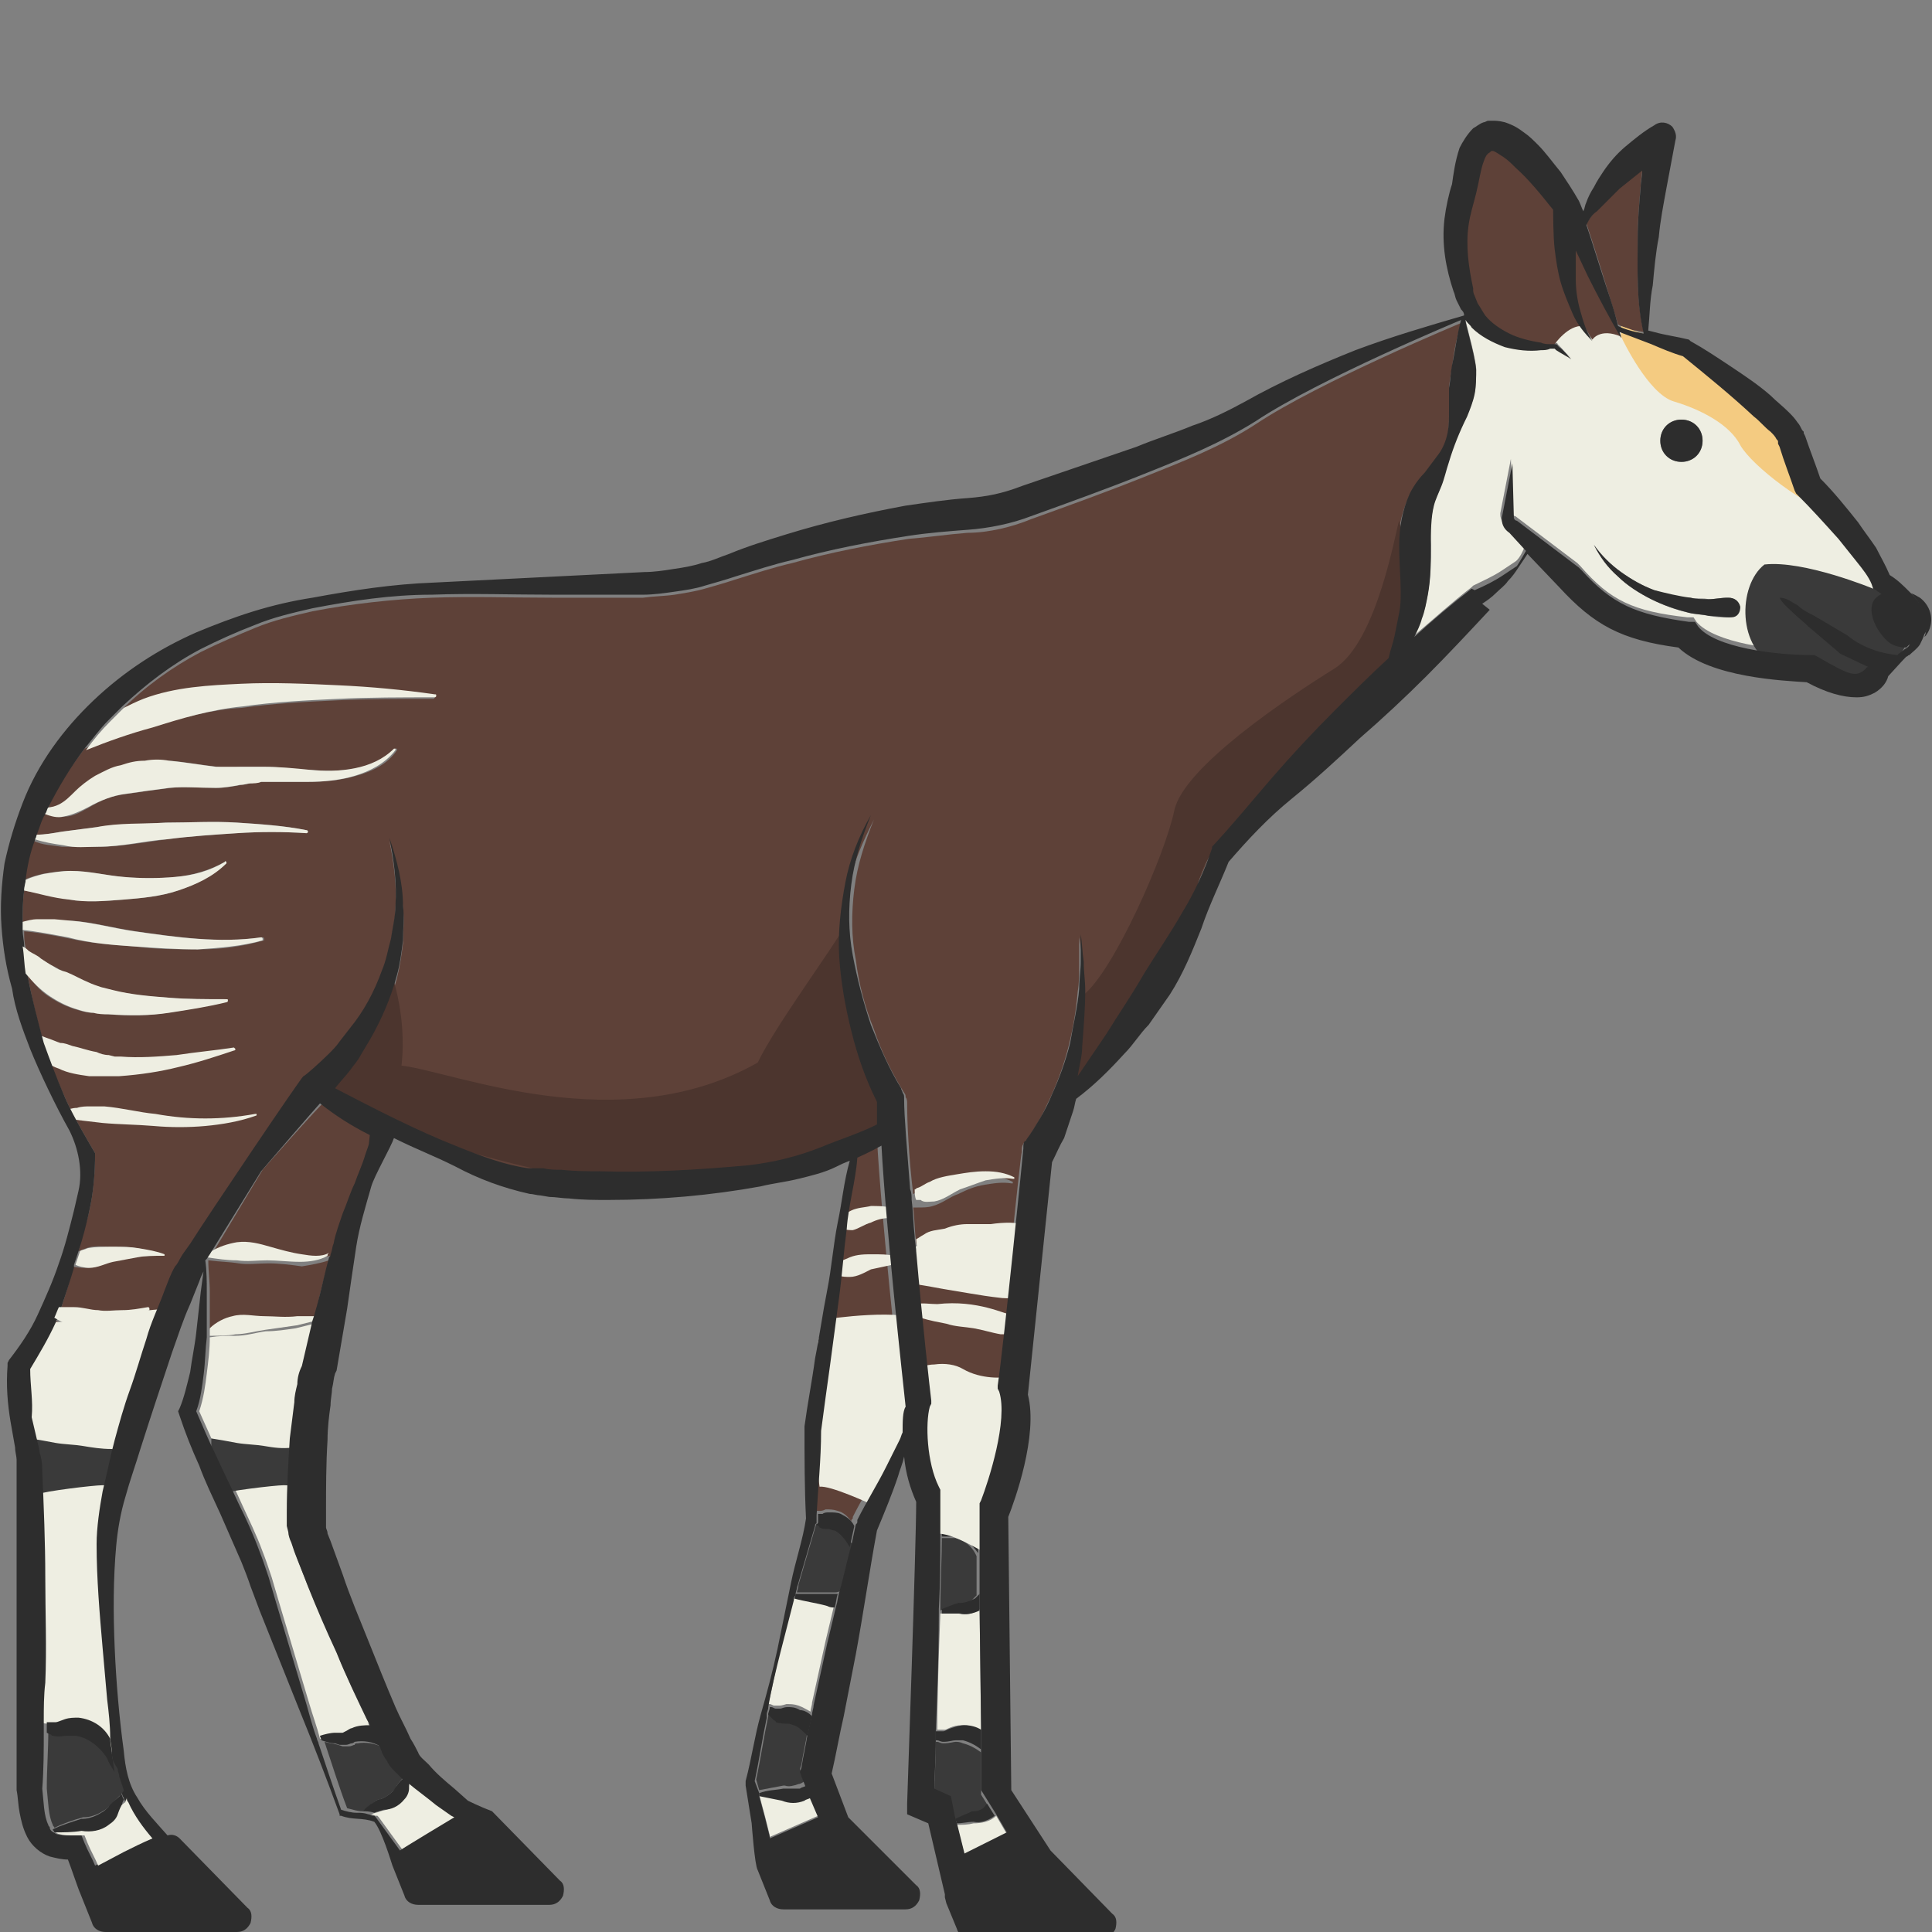 <?xml version="1.0" encoding="utf-8"?>
<!-- Generator: Adobe Illustrator 23.0.0, SVG Export Plug-In . SVG Version: 6.00 Build 0)  -->
<svg version="1.1" id="Layer_1" xmlns="http://www.w3.org/2000/svg" xmlns:xlink="http://www.w3.org/1999/xlink" x="0px" y="0px"
	 viewBox="0 0 128 128" 
width="128" height="128"
style="enable-background:new 0 0 128 128;" xml:space="preserve">
<rect x="0" y="0" width="128" height="128" fill="#808080" stroke="none"/>
<style type="text/css">
	.st0{fill:#EEEEE2;}
	.st1{fill:#5E4138;}
	.st2{fill:#3A3A3A;}
	.st3{fill:#2D2D2D;}
	.st4{fill:#F4CB81;}
	.st5{fill:#4C352E;}
</style>
<g>
	<path class="st0" d="M64.5,120.8c-0.4,0.1-0.7,0.1-1.1,0.1l0.5,2l2.8-1.4l-0.7-1.2C65.6,120.7,65,120.8,64.5,120.8z"/>
	<path class="st1" d="M17.4,77.5L14.1,83c0.5-0.3,1.1-0.5,1.7-0.6c0.8-0.1,1.5,0.1,2.2,0.3c0.7,0.2,1.4,0.3,2.1,0.5
		c0.6,0.1,1.2,0.1,1.9,0c0.1-0.2,0.1-0.5,0.2-0.7c0.2-0.7,0.4-1.4,0.6-2c0.2-0.7,0.5-1.3,0.8-2c0.3-0.6,0.5-1.3,0.7-1.9
		c0.3-0.9,0.2-0.4,0.5-1.5c-1.2-0.6-2.3-1.2-3.3-2.1C21.2,73.2,17.4,77.5,17.4,77.5z"/>
	<path class="st1" d="M17.8,83.7c-0.7,0-1.4,0.1-2,0c-0.6-0.1-1.2-0.1-2-0.2c0,0.7,0.1,1.4,0.1,2.1c0,0.8,0,1.7,0,2.5
		c0.4-0.4,1-0.6,1.5-0.8c0.7-0.2,1.4-0.1,2.1,0c0.7,0,1.4,0.1,2,0.1c0.4,0,0.9,0,1.3,0l0.2-0.7c0.2-1.1,0.5-2.1,0.8-3.2
		c-0.6,0.2-1.2,0.3-1.8,0.4C19.3,83.8,18.5,83.7,17.8,83.7z"/>
	<path class="st2" d="M52.6,114.2c-0.1-0.1-0.3-0.1-0.4-0.1c-0.1,0-0.4,0-0.8-0.1c0,0-0.1,0-0.1-0.1l-0.1-0.1l-0.1-0.1
		c-0.1-0.1-0.1-0.1-0.2-0.2c0,0.1,0,0.2,0,0.2c-0.3,1.4-0.5,2.8-0.8,4.2l0.2,0.7c0.5-0.1,1.1-0.2,1.6-0.3l0.1,0
		c0.3,0.1,0.6,0,0.9-0.1c0.1,0,0.3-0.1,0.4-0.2l-0.2-0.5l-0.1-0.3l0.1-0.3c0.1-0.7,0.3-1.5,0.4-2.2
		C53.2,114.6,52.9,114.3,52.6,114.2z"/>
	<path class="st0" d="M17.6,88.2c-0.7,0.1-1.3,0.3-2,0.3c-0.6,0-1.1,0-1.7,0.1c0,0.8-0.1,1.6-0.2,2.4c-0.1,0.8-0.2,1.6-0.5,2.5
		c0.4,0.9,0.9,2,1.3,2.9c0.5,1,1,2.1,1.5,3.2c0.5,1.1,1,2.1,1.4,3.2c0.2,0.5,0.4,1.1,0.6,1.7l0.5,1.7l2,6.7c0.2,0.7,0.5,1.5,0.7,2.3
		c0.3-0.1,0.7-0.1,1-0.2l0.3,0l0.1,0c0,0,0,0,0,0c0,0,0,0,0.1,0l0.2-0.1c0.1-0.1,0.2-0.1,0.4-0.2c0.4-0.2,0.9-0.2,1.3-0.1
		c-0.1-0.2-0.2-0.3-0.2-0.5c-0.7-1.4-1.4-2.9-2-4.4c-0.6-1.5-1.3-2.9-1.9-4.4c-0.3-0.7-0.6-1.5-0.9-2.3l-0.2-0.6
		c-0.1-0.2-0.1-0.5-0.2-0.7l-0.1-0.4l0-0.3c0-0.2,0-0.4,0-0.6c-0.1-1.7,0-3.2,0.2-4.9c0.1-0.8,0.1-1.6,0.3-2.4
		c0.1-0.4,0.1-0.8,0.2-1.2c0.1-0.4,0.2-0.8,0.3-1.2l0.7-3c-0.4,0.1-0.8,0.2-1.2,0.3C18.9,88.1,18.3,88.2,17.6,88.2z"/>
	<path class="st0" d="M53.3,119.2c-0.5,0.2-1.1,0.2-1.5,0c-0.5-0.1-1-0.2-1.5-0.3l0.4,1.5l0.3,1.2l0,0.1l3.2-1.4l-0.6-1.4
		C53.5,119,53.4,119.1,53.3,119.2z"/>
	<path class="st2" d="M17.5,95.8c-0.6-0.1-1.2-0.1-1.8-0.2c-0.5-0.1-1.1-0.2-1.7-0.3c0,0.5,0,1,0,1.5c0,0.6,0.6,1.6,0.5,2.2
		c0.4-0.2,3.7-0.6,4.3-0.6c0.4,0,0.8,0.1,1.2,0.1l0.2-0.5c0.3-0.7,0.5-1.5,0.8-2.2c-0.5,0.1-1.1,0.2-1.6,0.1
		C18.7,96,18.1,95.9,17.5,95.8z"/>
	<path class="st1" d="M56.7,76.4c-0.1,1.5-0.5,3.2-0.7,4.7c-0.1,1.5-0.3,3-0.5,4.5c-0.2,1.5-0.4,3-0.6,4.5c-0.2,1.5-0.4,3-0.6,4.4
		c0,1.9-0.2,3.7-0.3,5.6c0,0,0.1,0,0.1,0l0.1,0c0,0,0,0,0,0l0,0c0,0,0.1,0,0.1,0c0.1,0,0.2,0,0.4-0.1c0.3,0,0.5,0,0.8,0.1
		c0.4,0.1,0.7,0.4,0.9,0.7c0-0.1,0-0.1,0.1-0.2l0-0.1l0,0c0.6-1.2,1.3-2.3,1.9-3.5c0.3-0.6,0.6-1.2,0.9-1.8c0.1-0.2,0.1-0.3,0.2-0.5
		c0-0.7,0.1-1.4,0.2-2c-0.2-2-1.3-11.8-1.6-17.3C57.6,76,56.7,76.4,56.7,76.4z"/>
	<path class="st0" d="M52.6,105.8c-0.3,1.2-0.6,2.3-0.9,3.5c-0.3,1.2-0.5,2.4-0.8,3.6c0,0,0.1,0,0.1,0c0.1,0,0.2,0.1,0.3,0.1l0.2,0
		l0.1,0c0,0,0,0,0,0c0.1,0,0.2,0,0.5-0.1c0.3,0,0.5,0,0.8,0.1c0.3,0.1,0.6,0.3,0.8,0.4c0-0.2,0.1-0.4,0.1-0.6l0.9-4.1
		c0.2-0.8,0.4-1.7,0.6-2.5c-0.2,0-0.3,0-0.5-0.1C54.1,106.2,53.4,106,52.6,105.8z"/>
	<path class="st2" d="M55.3,101.3c-0.1-0.1-0.2-0.1-0.4-0.1c-0.1,0-0.1,0-0.2,0c-0.1,0-0.3,0-0.4-0.1c0,0-0.1,0-0.1-0.1
		c-0.1,0-0.1,0-0.1-0.1l0,0c-0.4,1.4-0.8,2.7-1.2,4.1c0,0.2-0.1,0.4-0.1,0.5c0.8,0,1.5,0,2.3,0l0.1,0c0.2,0,0.3,0,0.5-0.1
		c0.2-1,0.5-2.1,0.8-3.1C56,101.9,55.7,101.5,55.3,101.3z"/>
	<path class="st2" d="M23.7,115.5c-0.1,0-0.2,0-0.2,0.1c-0.1,0-0.2,0.1-0.4,0.1c-0.1,0-0.2,0-0.2,0c0,0-0.1,0-0.1,0l-0.1,0l-0.3-0.1
		c-0.3-0.1-0.6-0.1-0.9-0.2c0.5,1.5,1,3.1,1.5,4.4c0.4,0.1,0.7,0.2,1,0.2c0.4-0.3,0.7-0.6,1.1-0.8l0.1,0c0.3-0.1,0.6-0.3,0.8-0.5
		c0.1-0.1,0.2-0.2,0.3-0.4c0.1-0.2,0.3-0.4,0.4-0.5c0,0,0,0,0-0.1c-0.2-0.1-0.3-0.3-0.5-0.5c-0.2-0.2-0.3-0.4-0.4-0.6
		c-0.1-0.2-0.2-0.4-0.3-0.5c0-0.1-0.1-0.2-0.1-0.3C24.9,115.5,24.2,115.4,23.7,115.5z"/>
	<path class="st1" d="M106.1,17.9c0.4,1.3,0.7,2.3,1.1,3.6c0.4,0.2,0.8,0.4,1.2,0.4l0.5,0.1c-0.5-2.1-0.4-4.2-0.4-6.3
		c0-1.1,0.1-2.2,0.2-3.4c0-0.4,0.1-0.7,0.1-1.1c-0.5,0.4-1,0.8-1.5,1.2c-0.5,0.5-1,1-1.5,1.5c-0.3,0.3-0.5,0.6-0.7,0.9l0.3,0.9
		L106.1,17.9z"/>
	<path class="st0" d="M26.6,119.3c-0.3,0.4-0.9,0.6-1.4,0.7c-0.2,0.1-0.4,0.1-0.6,0.2c0.1,0,0.2,0.1,0.3,0.1l0.1,0l0.1,0.1
		c0.5,0.7,1.1,1.5,1.6,2.2c0.1,0,3.6-2.2,3.6-2.2l-0.2-0.1l-1-0.7c-0.7-0.5-1.3-0.9-1.9-1.5c-0.1,0-0.1-0.1-0.2-0.1
		c0,0.2-0.1,0.4-0.1,0.6C26.9,118.8,26.8,119.1,26.6,119.3z"/>
	<path class="st2" d="M63.3,101.9c-0.2,0-0.3,0-0.5,0c-0.1,0-0.2,0-0.4,0c0,1.3-0.1,3-0.1,4.8c0.4-0.2,0.8-0.3,1.1-0.4l0.1,0
		c0.3,0,0.6-0.1,0.9-0.3c0.1-0.1,0.2-0.2,0.3-0.3l0-2.6C64.4,102.4,63.8,102,63.3,101.9z"/>
	<path class="st1" d="M94.4,31.5c0.3-0.4,0.7-0.8,0.9-1.2c0.3-0.4,0.5-0.9,0.6-1.4c0.1-0.5,0.1-1,0.1-1.5c0-0.5,0-1,0-1.5
		c0-0.5,0.1-1,0.2-1.5c0.1-1,0.3-2,0.6-3l0,0c0,0-9.4,3.9-13.6,6.7c-2.3,1.5-4.9,2.5-7.4,3.5c-2.5,1-5,1.9-7.5,2.8
		c-1.2,0.5-2.8,0.9-4.2,0.9c-1.3,0.1-2.6,0.3-3.9,0.4c-2.6,0.4-5.2,0.9-7.7,1.6c-1.3,0.3-2.5,0.7-3.8,1.1c-0.6,0.2-1.3,0.4-2,0.6
		c-0.7,0.2-1.4,0.3-2,0.4c-0.7,0.1-1.4,0.1-2.1,0.2l-2,0l-4,0c-2.7,0-5.3-0.1-8,0c-2.6,0.1-5.3,0.4-7.9,0.9
		c-1.3,0.3-2.6,0.6-3.8,1.1c-1.2,0.5-2.4,1-3.6,1.6c-1.9,1-3.7,2.3-5.2,3.8c0.4-0.2,0.9-0.4,1.3-0.6c2.1-0.8,4.3-0.9,6.5-1
		c2.2-0.1,4.3,0,6.4,0.1c2.1,0.2,4.2,0.4,6.4,0.6c0.1,0,0.1,0.1,0.1,0.1c0,0,0,0.1-0.1,0.1c-2.1,0-4.2,0-6.4,0.1
		c-2.1,0.1-4.2,0.2-6.3,0.5C14,47,12,47.6,10,48.1c-1.5,0.4-3,0.9-4.4,1.5c-0.9,1.2-1.8,2.5-2.4,3.9c0.3,0,0.6-0.1,0.8-0.2
		c0.4-0.2,0.7-0.5,1.1-0.9c0.4-0.4,0.8-0.7,1.3-1c0.5-0.3,1.1-0.5,1.7-0.7c0.6-0.1,1.1-0.2,1.6-0.3c0.5,0,1.1,0,1.6,0
		c1.1,0.1,2.2,0.3,3.1,0.4c0.5,0.1,1,0.1,1.5,0l0.8,0c0.3,0,0.5,0,0.8,0c1.1,0,2.1,0.2,3.1,0.2c1,0.1,2,0.1,3-0.1
		c1-0.2,1.9-0.6,2.6-1.3c0,0,0.1,0,0.1,0c0,0,0,0.1,0,0.1c-0.6,0.9-1.6,1.4-2.7,1.7c-1,0.3-2.1,0.4-3.1,0.4l-3.1,0
		c-0.2,0-0.5,0-0.7,0.1c-0.2,0-0.5,0.1-0.7,0.1c-0.5,0.1-1.1,0.2-1.6,0.2c-1.1,0-2.1-0.1-3.1,0l-1.5,0.2l-0.7,0.1l-0.7,0.1
		c-0.9,0.1-1.7,0.4-2.5,0.9c-0.4,0.2-1,0.6-1.6,0.6c-0.5,0.1-0.9-0.1-1.2-0.2C3,53.9,3,54,2.9,54c-0.2,0.4-0.4,0.9-0.5,1.3
		c0.6,0,1.1-0.1,1.7-0.2l2.3-0.3c1.5-0.2,3.1-0.2,4.6-0.3c1.6,0,3.1-0.1,4.7,0c1.6,0.1,3.1,0.2,4.6,0.5c0,0,0.1,0,0.1,0.1
		c0,0,0,0.1-0.1,0.1c-1.5-0.1-3.1-0.1-4.6,0c-1.5,0.1-3.1,0.2-4.6,0.4c-1.5,0.2-3.1,0.5-4.6,0.5c-0.8,0-1.6,0-2.4,0
		c-0.6-0.1-1.3-0.1-1.9-0.4c-0.3,0.9-0.5,1.7-0.6,2.6c0.4-0.2,0.8-0.3,1.2-0.4c0.6-0.1,1.2-0.2,1.8-0.2C5.9,57.7,7,58,8.2,58.1
		c1.1,0.1,2.3,0.1,3.4,0c1.1-0.1,2.2-0.4,3.3-1c0,0,0.1,0,0.1,0c0,0,0,0.1,0,0.1c-0.9,0.8-2,1.4-3.2,1.8c-1.2,0.4-2.4,0.5-3.6,0.6
		c-1.2,0.1-2.4,0.2-3.6,0c-1-0.2-1.9-0.4-3-0.6c-0.1,0.7-0.1,1.4-0.1,2.1C1.9,61,2.2,61,2.6,61c0.4,0,0.7,0,1.1,0L4.8,61
		c1.4,0.1,2.8,0.5,4.2,0.7c1.4,0.2,2.8,0.4,4.2,0.5c1.4,0.1,2.8,0.1,4.2-0.1c0,0,0.1,0,0.1,0.1c0,0,0,0.1,0,0.1
		c-1.4,0.4-2.8,0.6-4.3,0.6c-1.4,0-2.9,0-4.3-0.2c-1.4-0.1-2.9-0.2-4.2-0.5c-1-0.2-2-0.4-3.1-0.5c0,0.4,0,0.7,0.1,1.1
		C1.7,62.9,1.9,63,2,63.1c0.3,0.2,0.5,0.3,0.8,0.5C3,63.7,3.3,63.9,3.5,64c0.3,0.1,0.5,0.3,0.8,0.4c0.5,0.2,1,0.5,1.5,0.7
		c0.3,0.1,0.5,0.2,0.8,0.3l0.4,0.1l0.4,0.1c1.2,0.3,2.4,0.4,3.7,0.5c1.3,0.1,2.6,0.1,3.8,0.1c0.1,0,0.1,0,0.1,0.1c0,0,0,0.1-0.1,0.1
		c-1.3,0.3-2.5,0.5-3.8,0.7c-1.3,0.2-2.6,0.2-4,0.1c-0.3,0-0.7-0.1-1-0.1c-0.3,0-0.7-0.1-1-0.2c-0.7-0.2-1.3-0.5-1.9-0.9
		c-0.6-0.4-1-0.9-1.4-1.5c0.3,1.5,0.6,3,1.1,4.6c0.3,1.2,0.8,2.2,1.4,3.6c0.5,1.2,2,3.7,2,3.7c0,1.2-0.1,2.6-0.4,3.9
		c-0.2,0.8-0.5,1.7-0.7,2.6c0.2-0.1,0.3-0.1,0.5-0.2c0.5-0.2,1.1-0.1,1.7-0.1c0.6,0,1.2,0,1.7,0.1c0.6,0.1,1.1,0.2,1.7,0.4
		c0,0,0.1,0,0,0.1c0,0,0,0-0.1,0c-0.6,0-1.1,0-1.7,0.1c-0.5,0.1-1.1,0.1-1.6,0.3c-0.5,0.1-1,0.4-1.6,0.4c-0.3,0-0.7,0-1-0.1
		c0,0.1,0,0.1,0,0.2C4.6,85,4.3,85.9,4,86.8c0.4,0,0.7,0,1,0c0.5,0,1,0.2,1.6,0.2c0.5,0,1.1,0,1.6,0c0.6,0,1.1-0.1,1.7-0.2
		c0,0,0.1,0,0.1,0.1c0,0,0,0.1,0,0.1c-1,0.5-2.1,0.9-3.3,1.1C6,88,5.4,88.2,4.8,88c-0.4-0.1-0.7-0.3-1.1-0.5c0,0.1,0,0.1-0.1,0.2
		c-0.4,1.1-1,2.1-1.7,3.1c0,1,0.2,2.1,0.4,3.1l0.4,1.7c0.1,0.3,0.1,0.6,0.2,0.9C3,96.8,3,97.2,3,97.5c0.1,2.4,0.1,4.7,0.2,7
		c0,2.3,0,4.7,0,7c0,0.8,0,1.7-0.1,2.5c0.1,0,0.1,0,0.2,0l0.2,0c0.1,0,0.1,0,0.2,0c0.1,0,0.3-0.1,0.6-0.2c0.3-0.1,0.6-0.1,0.9-0.1
		c0.9,0.1,1.7,0.6,2.2,1.3c-0.1-0.8-0.2-1.7-0.2-2.5c-0.1-1.1-0.2-2.3-0.3-3.4c-0.2-2.3-0.4-4.6-0.4-6.9c0-1.2,0.1-2.4,0.4-3.5
		c0.2-1.1,0.5-2.3,0.8-3.4c0.3-1.1,0.6-2.2,1-3.3C9,91,9.3,89.9,9.7,88.9c0.4-1.1,0.8-2.2,1.2-3.2c0.2-0.5,0.5-1.1,0.7-1.6
		c0.1-0.3,0.3-0.5,0.5-0.8l0.5-0.7c1.3-1.9,7.2-10.8,7.5-11.1c0,0,1.2-1,1.7-1.5c0.3-0.3,0.5-0.5,0.7-0.8l0.7-0.9
		c0.9-1.2,1.6-2.5,2.1-3.8c0.3-0.7,0.4-1.4,0.6-2.1c0.1-0.7,0.3-1.5,0.3-2.2c0.1-1.5-0.1-3-0.4-4.5c0.4,1.4,0.8,2.9,0.9,4.5
		c0.1,0.8,0,1.5,0,2.3c-0.1,0.8-0.2,1.5-0.4,2.3c-0.4,1.5-1,3-1.8,4.3l-0.6,1c-0.2,0.3-0.4,0.7-0.7,1c-0.3,0.4-0.6,0.8-1,1.2
		c2.7,1.4,5.5,2.8,8.2,3.9c1.5,0.6,3.1,1.2,4.6,1.4l0.6,0.1l0.6,0c0.4,0,0.8,0.1,1.2,0.1c0.8,0,1.6,0,2.5,0.1c3.3,0,6.6-0.2,9.9-0.4
		c1.6-0.2,3.3-0.6,4.8-1.2c1.2-0.5,2.5-0.9,3.7-1.5c0-0.8,0-0.9,0-1.5c-0.8-1.6-1.3-3.1-1.7-4.7c-0.4-1.6-0.7-3.2-0.8-4.9
		c-0.1-1.6,0.1-3.3,0.4-4.9c0.3-1.6,1-3.1,1.7-4.5c-0.6,1.5-1.1,3-1.3,4.6c-0.2,1.6-0.2,3.2,0.1,4.7c0.2,1.6,0.6,3.1,1.2,4.6
		c0.5,1.5,1.2,2.9,2,4.2l0,0c0.1,0.1,0.1,0.2,0.1,0.3c0.1,0.1,0.1,0.3,0.1,0.4c0,1.2,0.1,3.5,0.4,6c0.1,0,0.1-0.1,0.2-0.1
		c0.2-0.1,0.5-0.3,0.8-0.4c0.5-0.3,1.2-0.4,1.8-0.5c0.6-0.1,1.3-0.2,1.9-0.2c0.7,0,1.3,0.1,1.9,0.4c0,0,0,0.1,0,0.1c0,0,0,0-0.1,0
		c-0.6-0.1-1.2,0-1.8,0.1c-0.6,0.1-1.1,0.3-1.7,0.6c-0.6,0.2-1,0.6-1.7,0.8c-0.3,0.1-0.6,0.1-1,0.1c-0.1,0-0.2,0-0.3,0
		c0.1,0.8,0.1,1.6,0.2,2.4c0.1-0.1,0.3-0.2,0.5-0.3c0.4-0.2,0.9-0.3,1.4-0.4c0.5-0.1,1-0.2,1.5-0.3c0.5,0,1-0.1,1.5,0
		c0,0,0.1,0,0.1,0.1c0,0,0,0,0,0.1c-0.5,0.2-0.9,0.3-1.4,0.5c-0.5,0.2-0.9,0.4-1.3,0.6c-0.4,0.2-0.8,0.5-1.4,0.6
		c-0.2,0-0.5,0.1-0.7,0c0.4,4.6,0.9,9.1,1,9.9l0,0.2l-0.1,0.2c-0.3,1.1-0.3,3.7,0.6,5.3l0.1,0.2V99c0,0.3,0,1,0,2c0,0,0.1,0,0.2,0
		c0.3-0.1,0.5-0.1,0.8-0.1c0.5,0.1,1,0.3,1.3,0.6l0-1.7l0.1-0.2c0.5-1.3,1.8-5.3,1.2-7.2L66,92.2l0-0.2c0.3-2.6,1.6-15.5,1.7-15.7
		c0,0,0-0.1,0-0.1c0-0.1,0-0.3,0.1-0.4c0,0,0-0.1,0.1-0.1l0,0c0.3-0.4,0.6-0.9,0.9-1.4c0.3-0.5,0.5-1,0.8-1.6
		c0.5-1.1,0.9-2.2,1.2-3.4c0.3-1.2,0.5-2.4,0.6-3.6c0.1-0.6,0.1-1.2,0.1-1.8c0-0.6,0-1.2,0-1.8c0.1,0.6,0.2,1.2,0.2,1.8
		c0,0.6,0.1,1.2,0.1,1.9c0,1.2,0,2.5-0.2,3.7c-0.1,0.7-0.2,1.3-0.3,2c0.7-0.9,1.3-1.9,1.9-2.8c0.9-1.3,1.7-2.6,2.5-4
		c0.8-1.4,1.7-2.7,2.5-4c0.8-1.4,1.5-2.8,2-4.3l0-0.1l0,0c1.4-1.5,2.7-3,4-4.6c1.3-1.6,2.7-3,4.1-4.4c1.2-1.2,2.4-2.3,3.6-3.5
		c0.1-0.5,0.3-1,0.4-1.5c0.1-0.5,0.2-1,0.3-1.5c0.1-0.5,0.1-0.9,0.1-1.4c0-1-0.2-1.9-0.1-3c0-1.1,0.2-2.3,0.7-3.4
		C93.6,32.3,94,31.8,94.4,31.5z"/>
	<path class="st0" d="M63.5,106.9c-0.4,0-0.8,0-1.2,0c-0.1,2.6-0.2,5.5-0.2,7.7c0.1,0,0.1,0,0.2,0c0.1,0,0.3,0,0.3,0
		c0.1,0,0.2-0.1,0.5-0.2c0.3-0.1,0.5-0.1,0.8-0.1c0.4,0,0.7,0.2,1.1,0.3l-0.1-8C64.4,107,63.9,107,63.5,106.9z"/>
	<path class="st0" d="M2.7,87.6c0.1,0,2.8,0,3.7-0.2c0.9-0.2,5.1-1,5-0.5c-0.1,0.5-1.7,4.9-2.1,5.7C9.1,93.3,7,101.4,7.1,103
		s0.3,11.7,0.8,13.7c-0.4-0.6-2.2-2.7-3-2.5c-0.8,0.2-2.5-0.1-2.5-0.1S2.3,96.9,2.1,96s-0.9-5.6-0.9-5.6L2.7,87.6z"/>
	<path class="st2" d="M63.3,115.4c-0.1,0-0.4,0.1-0.8,0.1c-0.2,0-0.3-0.1-0.4-0.1c0,0-0.1,0-0.1,0c0,1.4-0.1,2.6-0.1,3.3l1.1,0.5
		l0.3,1.5c0.3-0.2,0.7-0.4,1.1-0.5l0.1,0c0.3,0,0.6-0.2,0.9-0.4c0,0,0,0,0.1-0.1l-0.5-0.8l0-2.8c-0.4-0.3-0.8-0.5-1.2-0.6
		C63.6,115.4,63.4,115.4,63.3,115.4z"/>
	<path class="st2" d="M5.5,95.8c-0.6-0.1-1.2-0.1-1.8-0.2c-0.5-0.1-1.1-0.2-1.7-0.3c0,0.5,0,1,0,1.5c0,0.6,0.6,1.6,0.5,2.2
		c0.4-0.2,3.7-0.6,4.3-0.6c0.4,0,0.8,0.1,1.2,0.1l0.2-0.5c0.3-0.7,0.5-1.5,0.8-2.2C8.5,96,7.9,96.1,7.4,96C6.7,96,6.1,95.9,5.5,95.8
		z"/>
	<path class="st0" d="M125.2,42.6c-0.8-0.6-1.5-2-1-2.9c0.1-0.2,0.3-0.3,0.5-0.4c-0.1-0.1-0.3-0.2-0.4-0.3l-0.2-0.1l-0.1-0.3
		c-0.2-0.5-0.6-1-1-1.5c-0.4-0.5-0.8-1-1.2-1.5c-0.9-1-1.8-1.9-2.7-2.9l-0.1-0.1l-0.1-0.2c-0.4-1-0.7-1.9-1-2.9l-0.1-0.2
		c0,0,0-0.1,0-0.1l0,0c0,0,0-0.1-0.1-0.2c-0.1-0.2-0.3-0.3-0.4-0.5c-0.3-0.4-0.7-0.7-1.1-1c-1.5-1.4-3.1-2.7-4.7-4
		c-0.7-0.3-1.4-0.6-2.1-0.8l-2.1-0.8c0,0.2,0.1,0.2,0.1,0.4c-0.8-1.3-1.5-2.7-2.2-4.1l-0.8-1.7c0,0.6-0.1,1.2,0,1.9
		c0,0.7,0.1,1.4,0.3,2.1c0.2,0.7,0.5,1.4,0.8,2c-0.5-0.5-0.9-1.2-1.3-1.8c-0.3-0.7-0.6-1.4-0.8-2.1c-0.2-0.7-0.3-1.5-0.4-2.2
		c-0.1-0.8-0.1-2.5-0.1-2.6c-0.7-1-1.6-2-2.5-2.8c-0.3-0.2-0.5-0.5-0.8-0.7c-0.3-0.2-0.5-0.3-0.7-0.4c0,0,0,0,0,0
		c-0.1,0-0.1,0.1-0.2,0.1c-0.1,0.1-0.3,0.3-0.4,0.6c-0.2,0.5-0.3,1.3-0.5,2.1c-0.2,0.8-0.4,1.4-0.5,2.1c-0.2,1.3-0.1,2.8,0.3,4.2
		c0,0.2,0.1,0.4,0.1,0.5l0.2,0.5c0.1,0.3,0.3,0.6,0.5,0.8c0.4,0.5,0.9,0.9,1.6,1.2c0.6,0.3,1.4,0.5,2.1,0.6c0.2,0,0.4,0,0.6,0.1
		l0.3,0c0,0,0.2,0,0.2,0.1c0,0,0.1,0.1,0.1,0.1c0.3,0.3,0.5,0.6,0.8,0.8c-0.3-0.2-0.6-0.4-1-0.6L103,23c0,0,0,0,0,0c0,0,0,0,0,0
		l-0.3,0c-0.2,0-0.4,0-0.6,0.1c-0.8,0.1-1.6,0-2.4-0.2c-0.8-0.2-1.6-0.7-2.2-1.3c-0.2-0.1-0.3-0.3-0.4-0.5c-0.1,0,0.6,2.2,0.7,3.3
		c0,0.5,0,1.1-0.1,1.6c-0.1,0.5-0.3,1.1-0.5,1.5c-0.5,1-0.9,1.9-1.2,3c-0.2,0.5-0.3,1-0.5,1.6c-0.2,0.6-0.4,0.9-0.5,1.3
		c-0.2,0.8-0.3,1.8-0.2,2.7c0,1,0,2.1-0.2,3.2c-0.1,0.6-0.2,1.1-0.4,1.6c-0.2,0.4-0.3,0.8-0.5,1.2c1.3-1.1,2.5-2.2,3.8-3.2l0.1-0.1
		l0,0c0.6-0.3,1.3-0.6,1.9-1c0.3-0.2,0.6-0.4,0.9-0.6c0.3-0.2,0.6-0.9,0.6-1l-1.1-1.2l0,0c-0.3-0.2-0.5-0.6-0.5-0.9l0-0.1l0,0
		l0.7-3.6l0.1,3.7l0-0.1c0,0.1,0.1,0.2,0.2,0.2l0,0l4.1,3.1c0.1,0.1,0.1,0.1,0.2,0.2c0,0,0,0,0,0c2,2.3,3.5,3,7.1,3.4l0.4,0l0.2,0.3
		c1.2,1.4,5.2,1.9,7.5,1.9h0.2l0.2,0.1c2.1,1.2,2.6,1.4,3.3,0.7c0,0,0,0,0.1,0l-1.9-0.9l-0.1-0.1l-2-1.7c-0.3-0.3-0.7-0.6-1-0.9
		c-0.3-0.3-0.7-0.6-0.9-1c0.5,0.1,0.8,0.3,1.2,0.5c0.4,0.2,0.8,0.4,1.1,0.7l2.2,1.3c0,0,1.2,1,3.3,1.3c0,0,0.3-0.3,0.6-0.5
		C125.9,42.9,125.5,42.8,125.2,42.6z M111.4,27.8c0.8,0,1.4,0.6,1.4,1.4c0,0.8-0.6,1.4-1.4,1.4c-0.8,0-1.4-0.6-1.4-1.4
		C110,28.4,110.6,27.8,111.4,27.8z M114.6,40.9C114.6,40.9,114.5,40.9,114.6,40.9c-0.5,0-1,0-1.4-0.1c-0.5-0.1-0.9-0.1-1.3-0.2
		c-0.9-0.2-1.7-0.5-2.5-0.9c-0.8-0.4-1.5-0.9-2.2-1.5c-0.6-0.6-1.2-1.3-1.6-2.1c0.5,0.7,1.1,1.3,1.8,1.8c0.7,0.5,1.4,0.9,2.2,1.2
		c0.8,0.3,1.6,0.5,2.4,0.5c0.4,0.1,0.8,0,1.2,0.1c0.4,0,0.8-0.1,1.2-0.1l0.1,0c0.4,0,0.7,0.2,0.7,0.6
		C115.2,40.5,114.9,40.8,114.6,40.9z"/>
	<path class="st3" d="M114.5,39.6L114.5,39.6c-0.5,0-0.9,0.1-1.3,0.1c-0.4,0-0.8,0-1.2-0.1c-0.8-0.1-1.6-0.3-2.4-0.5
		c-0.8-0.3-1.5-0.7-2.2-1.2c-0.7-0.5-1.3-1.1-1.8-1.8c0.4,0.8,0.9,1.5,1.6,2.1c0.6,0.6,1.4,1.1,2.2,1.5c0.8,0.4,1.7,0.7,2.5,0.9
		c0.4,0.1,0.9,0.1,1.3,0.2c0.5,0,0.9,0.1,1.4,0.1c0,0,0,0,0.1,0c0.4,0,0.6-0.3,0.6-0.7C115.2,39.8,114.9,39.6,114.5,39.6z"/>
	<path class="st0" d="M4.2,54.1c0.6-0.1,1.2-0.4,1.6-0.6c0.9-0.5,1.7-0.8,2.5-0.9l0.7-0.1l0.7-0.1l1.5-0.2c1-0.1,1.9,0,3.1,0
		c0.5,0,1.1-0.1,1.6-0.2c0.3,0,0.5-0.1,0.7-0.1c0.2,0,0.5,0,0.7-0.1l3.1,0c1,0,2.1-0.1,3.1-0.4c1-0.3,2-0.8,2.7-1.7c0,0,0-0.1,0-0.1
		c0,0-0.1,0-0.1,0c-0.7,0.7-1.6,1.1-2.6,1.3c-1,0.2-2,0.2-3,0.1c-1-0.1-2-0.2-3.1-0.2c-0.3,0-0.5,0-0.8,0l-0.8,0c-0.5,0-1,0-1.5,0
		c-0.9-0.1-2-0.3-3.1-0.4c-0.5-0.1-1.1-0.1-1.6,0c-0.6,0-1,0.1-1.6,0.3c-0.6,0.1-1.1,0.4-1.7,0.7c-0.5,0.3-1,0.7-1.3,1
		c-0.4,0.4-0.7,0.7-1.1,0.9c-0.2,0.1-0.5,0.2-0.8,0.2c-0.1,0.1-0.1,0.3-0.2,0.4C3.4,54.1,3.8,54.2,4.2,54.1z"/>
	<path class="st0" d="M16.1,46.8c2.1-0.3,4.2-0.4,6.3-0.5c2.1-0.1,4.2-0.1,6.4-0.1c0,0,0.1,0,0.1-0.1c0-0.1,0-0.1-0.1-0.1
		c-2.1-0.3-4.2-0.5-6.4-0.6c-2.1-0.1-4.3-0.2-6.4-0.1c-2.1,0.1-4.4,0.2-6.5,1c-0.5,0.2-0.9,0.4-1.3,0.6c-0.3,0.3-0.6,0.6-0.9,0.9
		c-0.6,0.6-1.1,1.2-1.6,1.9c1.5-0.6,2.9-1.1,4.4-1.5C12,47.6,14,47,16.1,46.8z"/>
	<path class="st0" d="M6.5,56.1c1.6,0,3.1-0.4,4.6-0.5c1.5-0.2,3.1-0.3,4.6-0.4c1.5-0.1,3.1-0.1,4.6,0c0,0,0.1,0,0.1-0.1
		c0,0,0-0.1-0.1-0.1c-1.5-0.3-3.1-0.4-4.6-0.5c-1.6-0.1-3.1,0-4.7,0c-1.6,0.1-3.1,0-4.6,0.3l-2.3,0.3c-0.6,0.1-1.1,0.2-1.7,0.2
		c0,0.1-0.1,0.2-0.1,0.3c0.6,0.2,1.2,0.3,1.9,0.4C5,56.2,5.7,56.1,6.5,56.1z"/>
	<path class="st0" d="M61.9,79.6c0.6-0.1,1.1-0.5,1.7-0.8c0.6-0.2,1.1-0.4,1.7-0.6c0.6-0.1,1.2-0.2,1.8-0.1c0,0,0.1,0,0.1,0
		c0,0,0-0.1,0-0.1c-0.6-0.3-1.2-0.4-1.9-0.4c-0.7,0-1.3,0.1-1.9,0.2c-0.6,0.1-1.3,0.2-1.8,0.5c-0.3,0.1-0.5,0.3-0.8,0.4
		c-0.1,0-0.1,0.1-0.2,0.1c0,0.2,0,0.5,0.1,0.7c0.1,0,0.2,0,0.3,0C61.2,79.7,61.6,79.6,61.9,79.6z"/>
	<path class="st0" d="M56.5,81.5c0.4-0.1,0.8-0.4,1.2-0.5c0.4-0.2,0.8-0.3,1.2-0.3c0.4-0.1,0.8,0,1.2,0.1c0,0,0,0,0,0
		c0,0,0-0.1,0-0.1c-0.3-0.3-0.7-0.5-1.1-0.7c-0.4-0.1-0.9-0.1-1.3-0.1c-0.4,0.1-0.9,0.1-1.3,0.3c-0.2,0.1-0.4,0.2-0.6,0.3
		c0,0-0.1,0.1-0.1,0.1c0,0.2-0.1,0.5-0.1,0.7c0.1,0,0.1,0.1,0.2,0.1C56.1,81.5,56.3,81.5,56.5,81.5z"/>
	<path class="st0" d="M56.3,84.6c0.5,0,1-0.3,1.4-0.5c0.5-0.1,0.9-0.2,1.4-0.3c0.5,0,0.9,0,1.4,0.2c0,0,0,0,0.1,0c0,0,0-0.1,0-0.1
		c-0.4-0.3-0.9-0.6-1.3-0.7c-0.5-0.1-1-0.1-1.5-0.1c-0.5,0-1,0-1.5,0.2c-0.2,0.1-0.5,0.2-0.7,0.3c-0.1,0-0.1,0.1-0.2,0.1
		c0,0.2-0.1,0.5-0.1,0.7c0.1,0,0.2,0.1,0.2,0.1C55.8,84.6,56.1,84.6,56.3,84.6z"/>
	<path class="st0" d="M61.6,83c0.6-0.1,0.9-0.4,1.4-0.6c0.4-0.2,0.9-0.4,1.3-0.6c0.4-0.2,0.9-0.4,1.4-0.5c0,0,0,0,0-0.1
		c0,0,0-0.1-0.1-0.1c-0.5,0-1,0-1.5,0c-0.5,0-1,0.1-1.5,0.3c-0.5,0.1-1,0.1-1.4,0.4c-0.2,0.1-0.3,0.2-0.5,0.3c0,0.3,0.1,0.6,0.1,1
		C61.1,83,61.4,83,61.6,83z"/>
	<path class="st0" d="M20,83.1c-0.7-0.1-1.4-0.3-2.1-0.5c-0.7-0.2-1.4-0.4-2.2-0.3c-0.6,0.1-1.2,0.3-1.7,0.6l-0.2,0.3l-0.1,0.1
		c0,0,0,0,0,0c0.7,0.1,1.3,0.2,2,0.2c0.7,0.1,1.3,0,2,0c0.7,0,1.4,0.1,2.2,0.1c0.6,0,1.3-0.1,1.8-0.4c0-0.1,0-0.1,0.1-0.2
		C21.3,83.3,20.6,83.2,20,83.1z"/>
	<path class="st0" d="M17.5,87.2c-0.7,0-1.4-0.2-2.1,0c-0.5,0.1-1.1,0.4-1.5,0.8c0,0.1,0,0.1,0,0.2c0,0.1,0,0.2,0,0.3
		c0.6,0,1.2,0,1.7-0.1c0.6,0,1.3-0.2,2-0.3c0.7-0.1,1.4-0.2,2.1-0.3c0.4-0.1,0.8-0.2,1.2-0.3l0.1-0.3c-0.5,0-0.9,0-1.3,0
		C18.9,87.3,18.2,87.2,17.5,87.2z"/>
	<path class="st0" d="M8.8,62.7c1.4,0.1,2.9,0.2,4.3,0.2c1.4-0.1,2.9-0.2,4.3-0.6c0,0,0,0,0-0.1c0,0,0-0.1-0.1-0.1
		c-1.4,0.2-2.8,0.2-4.2,0.1c-1.4-0.1-2.8-0.3-4.2-0.5c-1.4-0.2-2.8-0.6-4.2-0.7l-1.1-0.1c-0.4,0-0.7,0-1.1,0c-0.4,0-0.7,0.1-1.1,0.2
		c0,0.1,0,0.2,0,0.3c0,0.1,0,0.2,0,0.2c1,0.1,2,0.3,3.1,0.5C6,62.5,7.4,62.6,8.8,62.7z"/>
	<path class="st0" d="M10.2,74.6c1.1,0.1,2.3,0.1,3.4,0c1.1-0.1,2.3-0.3,3.4-0.7c0,0,0,0,0-0.1c0,0,0,0-0.1,0
		c-1.1,0.2-2.2,0.3-3.3,0.3c-1.1,0-2.2-0.1-3.3-0.3c-1.1-0.1-2.2-0.4-3.4-0.5l-0.9,0c-0.3,0-0.6,0-0.9,0.1c-0.3,0-0.6,0.1-0.8,0.2
		c0,0.1,0,0.2,0,0.3c0,0.1,0,0.1,0,0.2c0.8,0.1,1.6,0.2,2.5,0.3C7.9,74.5,9,74.5,10.2,74.6z"/>
	<path class="st3" d="M26.3,118.3c-0.1,0.1-0.2,0.3-0.3,0.4c-0.2,0.2-0.5,0.4-0.8,0.5l-0.1,0c-0.4,0.2-0.8,0.5-1.1,0.8
		c0.2,0,0.5,0,0.8,0.1c0.2-0.1,0.4-0.1,0.6-0.2c0.5,0,1-0.2,1.4-0.7c0.2-0.2,0.3-0.5,0.3-0.7c0-0.2,0-0.4,0.1-0.6
		c-0.1-0.1-0.2-0.2-0.3-0.3c0,0,0,0,0,0.1C26.6,117.9,26.4,118.1,26.3,118.3z"/>
	<path class="st3" d="M23.3,114.5c-0.1,0-0.2,0.1-0.4,0.2l-0.2,0.1c0,0,0,0-0.1,0c0,0,0,0,0,0l-0.1,0l-0.3,0c-0.3,0-0.7,0.1-1,0.2
		c0,0.1,0.1,0.2,0.1,0.3c0.3,0.1,0.6,0.2,0.9,0.2l0.3,0.1l0.1,0c0,0,0.1,0,0.1,0c0.1,0,0.2,0,0.2,0c0.2,0,0.3-0.1,0.4-0.1
		c0.1,0,0.2-0.1,0.2-0.1c0.6-0.1,1.2,0,1.7,0.3c-0.3-0.5-0.5-1-0.7-1.4C24.2,114.3,23.7,114.3,23.3,114.5z"/>
	<path class="st3" d="M64.5,120l-0.1,0c-0.4,0.2-0.7,0.3-1.1,0.5l0.1,0.3c0.4,0,0.7-0.1,1.1-0.1c0.5,0.1,1-0.1,1.4-0.4l-0.5-0.8
		c0,0,0,0-0.1,0.1C65.2,119.8,64.9,120,64.5,120z"/>
	<path class="st3" d="M63,114.5c-0.3,0.1-0.4,0.2-0.5,0.2c0,0-0.2,0-0.3,0c-0.1,0-0.1,0-0.2,0c0,0.2,0,0.4,0,0.6c0,0,0.1,0,0.1,0
		c0.1,0,0.2,0.1,0.4,0.1c0.4,0,0.6-0.1,0.8-0.1c0.2,0,0.3,0,0.5,0c0.4,0.1,0.8,0.3,1.2,0.6l0-1.3c-0.3-0.2-0.7-0.3-1.1-0.3
		C63.6,114.3,63.3,114.4,63,114.5z"/>
	<path class="st3" d="M52.2,113.1c-0.3,0-0.4,0.1-0.5,0.1c0,0,0,0,0,0l-0.1,0l-0.2,0c-0.1,0-0.2-0.1-0.3-0.1c0,0-0.1,0-0.1,0
		c0,0.2-0.1,0.3-0.1,0.5c0.1,0.1,0.1,0.1,0.2,0.2l0.1,0.1l0.1,0.1c0,0,0.1,0,0.1,0.1c0.3,0.1,0.6,0.1,0.8,0.1c0.2,0,0.3,0.1,0.4,0.1
		c0.3,0.1,0.6,0.4,0.9,0.7c0.1-0.4,0.2-0.9,0.3-1.3c-0.2-0.2-0.5-0.4-0.8-0.4C52.7,113.1,52.4,113.1,52.2,113.1z"/>
	<path class="st3" d="M52,118.5l-0.1,0c-0.5,0.1-1.1,0.1-1.6,0.3l0,0.2c0.5,0.1,1,0.2,1.5,0.3c0.5,0.2,1,0.2,1.5,0
		c0.1-0.1,0.3-0.1,0.4-0.2l-0.3-0.8c-0.1,0.1-0.3,0.1-0.4,0.2C52.6,118.5,52.3,118.5,52,118.5z"/>
	<path class="st3" d="M63.6,106.2l-0.1,0c-0.4,0.1-0.8,0.3-1.1,0.4c0,0.1,0,0.2,0,0.3c0.4,0,0.8,0,1.2,0c0.4,0.1,0.9,0,1.3-0.2
		l0-1.1c-0.1,0.1-0.2,0.2-0.3,0.3C64.2,106.1,63.9,106.2,63.6,106.2z"/>
	<path class="st3" d="M62.6,100.9c-0.1,0-0.1,0-0.2,0c0,0.3,0,0.6,0,0.9c0.2,0,0.3,0,0.4,0c0.2,0,0.3,0,0.5,0
		c0.6,0.1,1.1,0.5,1.5,1.1l0-1.5c-0.4-0.3-0.8-0.6-1.3-0.6C63.1,100.8,62.9,100.8,62.6,100.9z"/>
	<path class="st3" d="M55.7,100.3c-0.2-0.1-0.5-0.1-0.8-0.1c-0.1,0-0.3,0-0.4,0.1c-0.1,0-0.1,0-0.1,0l0,0c0,0,0,0,0,0l-0.1,0
		c0,0-0.1,0-0.1,0c0,0.1,0,0.3,0,0.4l0,0.1l0,0c0,0.1,0,0.1-0.1,0.2l0,0c0,0,0,0,0.1,0.1c0,0,0.1,0,0.1,0.1c0.2,0.1,0.3,0.1,0.4,0.1
		c0.1,0,0.2,0,0.2,0c0.1,0,0.2,0.1,0.4,0.1c0.4,0.2,0.7,0.6,1,1.1c0.1-0.5,0.2-0.9,0.3-1.4C56.4,100.7,56.1,100.5,55.7,100.3z"/>
	<path class="st3" d="M55,105.6L55,105.6c-0.8,0-1.6,0-2.3,0c0,0.1,0,0.2-0.1,0.3c0.7,0.2,1.5,0.3,2.2,0.5c0.2,0.1,0.3,0.1,0.5,0.1
		c0.1-0.3,0.1-0.6,0.2-0.9C55.4,105.6,55.2,105.6,55,105.6z"/>
	<path class="st2" d="M124.1,39c0,0-4.6-1.9-7.2-1.6c-1.8,1.4-1.8,5.7,0.8,6.7c1.3,0.1,3.7,1.1,3.7,1.1l2.3,0.4l2-1.9
		c0,0,1.4-2.2,1.2-2.5c-0.2-0.3-2-2.7-2.1-2.7S124.1,39,124.1,39z"/>
	<path class="st3" d="M124.2,39.7c-0.6,0.8,0.2,2.3,1,2.9c0.3,0.2,0.7,0.3,1.1,0.3c0.1-0.1,0.2-0.2,0.3-0.3c0.2-0.5,0.5-0.9,0.2-1.4
		c-0.3-0.4-0.6-0.9-1.1-1.2c-0.3-0.2-0.6-0.5-0.9-0.7C124.5,39.4,124.4,39.5,124.2,39.7z"/>
	<path class="st0" d="M60.1,82.8c0.2,0,6.2-2.8,8.4-1.4c-0.4,2.1-1.8,11.5-1.4,12.5s-1.5,7.2-1.5,7.2s0.3,1.9,0,1.9
		s-2.9-1.8-3.8-1.3c-0.3-1.3-1.3-5.2-1.1-6.3c0.2-1.1-0.7-8.5-0.8-9.7C59.8,84.4,60.1,82.8,60.1,82.8z"/>
	<path class="st0" d="M54.7,87.4c0.1,0,5.2-0.8,6.7,0.2c-0.5,1.2-1.2,6.7-1.4,7.3c-0.4,0.9-1.9,3.8-1.9,3.8s-0.1,1.1-0.3,1
		s-2.8-1.3-3.5-1.2c-0.1-0.8-0.5-3.2-0.3-3.8s0.2-5.1,0.2-5.8C54.3,88.4,54.7,87.4,54.7,87.4z"/>
	<path class="st1" d="M103,22.8c0,0,0.9-1.3,1.9-1.2c-0.6-1.1-1.4-6.1-1.2-7.1c-0.2-0.9-4.5-6.3-5.2-5.5s-1.9,3.6-1.9,4.8
		c0,1.3-0.2,5.8,0.8,6.8c1,1,4.2,2.3,4.9,2.3C103,22.9,103,22.8,103,22.8z"/>
	<path class="st1" d="M64.5,88c-0.6-0.1-1.2-0.1-1.8-0.3c-0.5-0.1-1.1-0.2-1.7-0.4c0,0.5-0.1,1.1-0.2,1.6c-0.1,0.6-0.2,1.3-0.3,1.9
		c0.4-0.2,0.9-0.4,1.4-0.4c0.7-0.1,1.4,0,1.9,0.3c1.2,0.7,2.7,0.6,3,0.5l0.2-0.5c0.3-0.8,0.7-1.6,1-2.4c-0.5,0.1-1.1,0.1-1.7,0.1
		C65.7,88.3,65.1,88.1,64.5,88z"/>
	<path class="st1" d="M64.3,85.7c-0.6-0.1-1.2-0.2-1.8-0.3c-0.5-0.1-1.1-0.2-1.7-0.3c0,0.2,0,0.4,0,0.6c0,0.2-0.1,0.5-0.1,0.7
		c0.4-0.1,0.9,0,1.4,0c2.7-0.3,4.5,0.7,4.9,0.7l0.2-0.2c0.3-0.3,0.5-0.5,0.8-0.8c-0.5,0-1.1-0.1-1.6-0.1
		C65.5,85.9,64.9,85.8,64.3,85.7z"/>
	<path class="st0" d="M3.9,70.8c0.6,0.3,1.3,0.4,2,0.5c0.4,0,0.7,0,1,0c0.3,0,0.7,0,1,0c1.4-0.1,2.7-0.3,3.9-0.6
		c1.3-0.3,2.5-0.7,3.7-1.1c0,0,0.1,0,0.1-0.1c0,0-0.1-0.1-0.1-0.1c-1.3,0.2-2.5,0.3-3.8,0.5C10.5,70,9.2,70.1,8,70l-0.4,0l-0.4-0.1
		c-0.3,0-0.6-0.1-0.8-0.2c-0.6-0.1-1.1-0.3-1.6-0.4c-0.3-0.1-0.5-0.2-0.8-0.2c-0.3-0.1-0.5-0.2-0.8-0.3c-0.3-0.1-0.5-0.2-0.8-0.3
		c-0.1-0.1-0.3-0.1-0.4-0.2c0.1,0.5,0.3,1,0.4,1.4C2.7,70.2,3.3,70.6,3.9,70.8z"/>
	<path class="st4" d="M107.4,22.3c0.1,0.2,1.8,3.8,3.5,4.3c1.7,0.5,3.7,1.5,4.4,2.9c0.8,1.4,4.4,4.1,6.3,4.6c-3.2-3.3-3.7-6-5.7-7.7
		c-2-1.6-3.4-3.1-4.4-3.4s-4.1-1.4-4.1-1.4L107.4,22.3z"/>
	<path class="st1" d="M105.5,22.5c0,0,0.5-0.8,1.9-0.2c-0.7-1.7-3-6.6-3-6.6s-0.5,1.5-0.5,1.5s0.5,3,0.7,3.5
		C104.7,21.3,105.5,22.5,105.5,22.5z"/>
	<path class="st5" d="M92.7,34.5c-0.2,0.4-1.4,8-4.3,9.8s-10,6.5-10.6,9.4c-0.6,2.9-4,10.6-6,12.2c-0.4,1.3-1.1,6.1-1.4,6.2
		c-0.3,0.2,1.1-0.4,2.1-1.6s6.1-7.1,6.4-9.1s0.4-4,1.8-5.3c1.3-1.4,6-5.2,7.1-6.7c1-1.5,4.7-4.3,5.3-5.1c0.5-0.7,0.7-4.4,0.6-5.4
		C93.6,38.1,92.7,34.5,92.7,34.5z"/>
	<path class="st5" d="M25.8,64.1c0,0,1.2,3,0.8,6.5c3.5,0.4,14.4,5,23.6-0.2c1.2-2.5,5-7.6,5.8-9.1c-0.1,3.1,2.1,10.8,3.2,11.5
		C59,74,58.9,75,58.9,75s-10.3,4-16.3,3.6c-5.9-0.4-14.7-3.1-16.6-4c-1.9-0.9-5-2.5-5-2.5s2.9-3.4,3.5-4.5
		C25,66.5,25.8,64.1,25.8,64.1z"/>
	<path class="st3" d="M111.4,30.6c0.8,0,1.4-0.6,1.4-1.4c0-0.8-0.6-1.4-1.4-1.4c-0.8,0-1.4,0.6-1.4,1.4
		C110,30,110.6,30.6,111.4,30.6z"/>
	<path class="st3" d="M127.6,40.9c-0.2-0.6-0.5-1.1-0.9-1.5c-0.1-0.1-0.1-0.1-0.2-0.2c-0.4-0.4-0.8-0.8-1.3-1.1
		c-0.3-0.7-0.6-1.2-0.9-1.8c-0.4-0.6-0.8-1.1-1.2-1.7c-0.8-1-1.6-2-2.5-2.9c-0.3-0.9-0.7-1.9-1-2.8l-0.1-0.2l0-0.1l-0.1-0.1
		c-0.1-0.2-0.2-0.4-0.3-0.5c-0.2-0.3-0.4-0.5-0.6-0.7c-0.4-0.4-0.8-0.7-1.2-1.1c-0.8-0.7-1.7-1.3-2.6-1.9c-0.9-0.6-1.8-1.2-2.7-1.7
		l-0.1-0.1l0,0c-0.8-0.2-1.6-0.3-2.3-0.5l-0.4-0.1c0.1-1,0.1-2,0.3-3c0.1-1.1,0.2-2.2,0.4-3.2c0.1-1.1,0.3-2.1,0.5-3.2
		c0.2-1.1,0.4-2.1,0.6-3.2l0,0c0.1-0.3,0-0.6-0.2-0.9c-0.3-0.3-0.8-0.4-1.2-0.1c-0.7,0.4-1.3,0.9-1.9,1.4c-0.6,0.5-1.1,1.1-1.5,1.7
		c-0.2,0.3-0.4,0.6-0.6,1c-0.2,0.3-0.4,0.7-0.5,1c-0.1,0.2-0.1,0.4-0.2,0.6c-0.1-0.2-0.2-0.5-0.3-0.7c-0.4-0.7-0.8-1.3-1.2-1.9
		c-0.5-0.6-1-1.3-1.5-1.8c-0.3-0.3-0.6-0.6-0.9-0.8c-0.4-0.3-0.7-0.5-1.3-0.7C99.3,8,99.1,8,98.9,8c-0.1,0-0.2,0-0.3,0
		c-0.1,0-0.2,0.1-0.3,0.1c-0.3,0.1-0.5,0.3-0.7,0.4c-0.4,0.4-0.7,0.9-0.9,1.3c-0.3,0.9-0.4,1.7-0.5,2.4c-0.2,0.6-0.4,1.5-0.5,2.3
		c-0.2,1.7,0.1,3.3,0.6,4.8c0.1,0.2,0.1,0.4,0.2,0.6l0.3,0.6c0.1,0.1,0.2,0.2,0.2,0.4c-2.4,0.7-4.8,1.4-7.2,2.3
		c-2.5,1-5,2.1-7.3,3.4c-1.1,0.6-2.3,1.2-3.5,1.6c-1.2,0.5-2.5,0.9-3.7,1.4l-7.6,2.6c-1.3,0.5-2.3,0.7-3.6,0.8
		c-1.4,0.1-2.7,0.3-4.1,0.5c-2.7,0.5-5.3,1.1-7.9,1.9c-1.3,0.4-2.6,0.8-3.8,1.3c-0.6,0.2-1.2,0.5-1.8,0.6c-0.6,0.2-1.2,0.3-1.9,0.4
		c-0.6,0.1-1.3,0.2-1.9,0.2l-2,0.1l-4,0.2l-8,0.4c-2.7,0.1-5.3,0.5-8,1c-1.3,0.2-2.6,0.5-3.9,0.9c-1.3,0.4-2.6,0.9-3.8,1.4
		c-2.5,1.1-4.8,2.6-6.8,4.5c-2,1.9-3.7,4.2-4.7,6.8c-0.5,1.3-0.9,2.6-1.2,4c-0.2,1.4-0.3,2.8-0.2,4.2c0.1,1.4,0.3,2.7,0.7,4.1
		C1,66.9,1.5,68.2,2,69.5c0.6,1.5,1.7,3.8,2.6,5.4c0.6,1.2,0.9,2.7,0.6,4c-0.1,0.4-0.2,0.9-0.3,1.3c-0.3,1.2-0.6,2.4-1,3.5
		C3.5,84.9,3,86,2.5,87.1c-0.5,1.1-1.2,2.1-1.9,3l-0.1,0.2l0,0.2c-0.1,1.3,0,2.5,0.2,3.7L1,95.9c0,0.3,0.1,0.6,0.1,0.8
		c0,0.2,0,0.5,0,0.8l0,7l0,7c0,2.3,0,4.7,0,7l0,0.1l0,0c0.1,0.5,0.1,1,0.2,1.5c0.1,0.5,0.2,1,0.5,1.6c0.3,0.6,0.9,1.1,1.5,1.3
		c0.4,0.1,0.8,0.2,1.2,0.2c0.2,0.5,0.7,2,0.8,2.2l0.8,2c0.1,0.4,0.5,0.6,0.9,0.6h8.7c0.4,0,0.7-0.2,0.9-0.6c0.1-0.4,0.1-0.8-0.2-1
		l-4.5-4.6c-0.2-0.2-0.5-0.3-0.8-0.2c-0.7-0.8-1.5-1.6-2-2.5c-0.6-0.9-0.8-2-0.9-3.1c-0.3-2.2-0.5-4.5-0.6-6.8
		c-0.1-2.3-0.1-4.6,0.1-6.8c0.1-1.1,0.3-2.2,0.6-3.2c0.3-1.1,0.7-2.2,1-3.2c0.7-2.2,1.4-4.3,2.1-6.4c0.4-1.1,0.7-2.1,1.2-3.2
		c0.2-0.5,0.4-1,0.6-1.5c0.1-0.3,0.2-0.5,0.3-0.7l0-0.1l-0.2,1.5c-0.1,0.9-0.2,1.8-0.3,2.7c-0.1,0.9-0.3,1.8-0.4,2.6
		c-0.2,0.8-0.4,1.7-0.7,2.4l-0.1,0.2l0.1,0.3c0.4,1.2,0.8,2.2,1.3,3.3c0.4,1.1,0.9,2.1,1.4,3.2l1.4,3.2c0.2,0.5,0.4,1,0.6,1.6
		l0.6,1.6l2.6,6.5c0.9,2.2,1.9,4.8,2.7,7l0,0.1l0.1,0c0.8,0.3,1.4,0.1,2.2,0.4c0.5,0.6,1.1,2.6,1.2,2.9l0.8,2
		c0.1,0.4,0.5,0.6,0.9,0.6h8.7c0.4,0,0.7-0.2,0.9-0.6c0.1-0.4,0.1-0.8-0.2-1l-4.5-4.6c-0.8-0.3-1.6-0.7-1.6-0.7l-0.9-0.8
		c-0.6-0.5-1.2-1-1.7-1.6c-0.3-0.3-0.6-0.5-0.7-0.8c-0.1-0.2-0.3-0.6-0.5-0.9c-0.3-0.7-0.7-1.4-1-2.1c-0.6-1.4-1.2-2.9-1.8-4.4
		c-0.6-1.5-1.2-2.9-1.7-4.4l-0.8-2.2l-0.2-0.5c0-0.2-0.1-0.3-0.1-0.4l0-0.2l0-0.3c0-0.2,0-0.4,0-0.6c0-1.5,0-3.1,0.1-4.7
		c0-0.8,0.1-1.6,0.2-2.3c0-0.4,0.1-0.8,0.1-1.1c0.1-0.4,0.1-0.7,0.2-1l0.1-0.2l0,0l0.7-4.1c0.2-1.4,0.4-2.8,0.6-4.1
		c0.2-1.3,0.6-2.6,1-4c0.2-0.7,1.3-2.6,1.5-3.2c1.6,0.8,2.5,1.1,4.1,1.9c1.5,0.8,3.1,1.4,4.9,1.8c0.2,0,0.5,0.1,0.7,0.1l0.6,0.1
		c0.4,0,0.9,0.1,1.3,0.1c0.9,0.1,1.7,0.1,2.6,0.1c3.4,0,6.8-0.3,10.1-0.9c0.8-0.2,1.7-0.3,2.5-0.5c0.8-0.2,1.7-0.4,2.5-0.8
		c0.4-0.2,0.4-0.2,0.9-0.4c-0.4,1.4-0.5,2.7-0.8,4.1c-0.3,1.5-0.4,3-0.7,4.5c-0.3,1.5-0.5,3-0.8,4.5c-0.2,1.5-0.5,3-0.7,4.5l0,0.1
		l0,0c0,2,0,4,0.1,6c-0.2,1.4-0.7,2.8-1,4.3c-0.3,1.5-0.6,2.9-0.9,4.4c-0.3,1.4-0.7,2.9-1.1,4.3c-0.4,1.4-0.6,2.9-1,4.4l0,0.1l0,0.2
		l0.4,2.5c0,0,0.2,2.8,0.4,3.1l0.8,2c0.1,0.4,0.5,0.6,0.9,0.6H60c0.4,0,0.7-0.2,0.9-0.6c0.1-0.4,0.1-0.8-0.2-1l-4.5-4.5l-1.1-2.9
		c0.3-1.3,0.5-2.5,0.8-3.8l0.8-4.1c0.5-2.7,0.9-5.5,1.4-8.2c0.5-1.2,1-2.4,1.4-3.6c0.1-0.4,0.3-0.8,0.4-1.3c0.1,1.1,0.4,2.1,0.8,3
		c0,2.9-0.6,19.9-0.6,20l0,0.7l1.4,0.6l1.1,4.7c0,0.1,0,0.1,0,0.2l0.1,0.4l0,0l0.7,1.7c0.1,0.4,0.5,0.6,0.9,0.6h8.7
		c0.4,0,0.7-0.2,0.9-0.6c0.1-0.4,0.1-0.8-0.2-1l-4.1-4.2l-2.6-4l-0.2-18.1c0.4-1,2-5.4,1.3-8.1c0.3-2.9,1.5-14.4,1.6-15.4
		c0.3-0.6,0.5-1.1,0.8-1.6c0.2-0.6,0.4-1.2,0.6-1.8c0.1-0.3,0.1-0.5,0.2-0.8c1.2-0.9,2.2-1.9,3.2-3c0.6-0.6,1-1.3,1.6-1.9
		c0.5-0.7,0.9-1.3,1.4-2c0.9-1.4,1.5-2.9,2.1-4.4c0.5-1.5,1.2-2.9,1.8-4.4c1.3-1.5,2.6-2.9,4.2-4.2c1.6-1.3,3-2.6,4.5-4
		c1.5-1.3,3-2.7,4.4-4.1c1.4-1.4,2.8-2.9,4.2-4.4L98.2,40c0.3-0.2,0.6-0.4,0.9-0.7c0.3-0.3,0.6-0.5,0.8-0.8c0.3-0.3,0.5-0.6,0.7-0.9
		c0.2-0.3,0.4-0.6,0.6-0.9l2.1,2.2c0,0,0,0,0,0c0,0,0,0,0,0c2.3,2.5,4.1,3.5,7.9,4c2.1,2,7,2.2,8.5,2.3c1.3,0.7,2.4,1,3.3,1
		c0.5,0,0.8-0.1,1.2-0.3c0.5-0.3,0.8-0.7,0.9-1.1c0.1-0.1,0.9-1,1.2-1.3c0.1,0,0.1-0.1,0.2-0.1c0.2-0.2,0.5-0.4,0.7-0.7
		c0.1-0.2,0.2-0.4,0.3-0.7C127.7,41.8,127.7,41.3,127.6,40.9z M105.8,14c0.5-0.5,1-1,1.5-1.5c0.5-0.4,1-0.8,1.5-1.2
		c0,0.4-0.1,0.7-0.1,1.1c-0.1,1.1-0.2,2.2-0.2,3.4c0,2.1-0.1,4.2,0.4,6.3l-0.5-0.1c-0.4-0.1-0.8-0.2-1.2-0.4
		c-0.3-1.3-0.7-2.3-1.1-3.6l-0.7-2.2l-0.3-0.9C105.3,14.5,105.5,14.2,105.8,14z M24.2,76.5c-0.2,0.7-0.5,1.3-0.7,1.9
		c-0.3,0.6-0.5,1.3-0.8,2c-0.2,0.6-0.5,1.4-0.6,2c-0.1,0.2-0.1,0.5-0.2,0.7c0,0.1,0,0.1-0.1,0.2c-0.3,1.1-0.5,2.1-0.8,3.2l-0.2,0.7
		l-0.1,0.3l-0.7,3c-0.2,0.4-0.3,0.8-0.3,1.2c-0.1,0.4-0.2,0.8-0.2,1.2c-0.1,0.8-0.2,1.6-0.3,2.4c-0.1,1.6-0.2,3.2-0.2,4.9
		c0,0.2,0,0.4,0,0.6l0,0.3l0.1,0.4c0,0.2,0.1,0.5,0.2,0.7l0.2,0.6c0.3,0.8,0.6,1.5,0.9,2.3c0.6,1.5,1.2,2.9,1.9,4.4
		c0.6,1.5,1.3,2.9,2,4.4c0.1,0.2,0.2,0.3,0.2,0.5c0.2,0.5,0.5,1,0.7,1.4c0,0.1,0.1,0.2,0.1,0.3c0.1,0.2,0.2,0.4,0.3,0.5
		c0.1,0.2,0.2,0.4,0.4,0.6c0.2,0.2,0.3,0.3,0.5,0.5c0.1,0.1,0.2,0.2,0.3,0.3c0.1,0,0.1,0.1,0.2,0.1c0.6,0.5,1.3,1,1.9,1.5l1,0.7
		l0.2,0.1c0,0-3.5,2.1-3.6,2.2c-0.5-0.7-1.1-1.5-1.6-2.2l-0.1-0.1l-0.1,0c-0.1,0-0.2-0.1-0.3-0.1c-0.3-0.1-0.5-0.1-0.8-0.1
		c-0.3,0-0.7-0.1-1-0.2c-0.5-1.4-1-2.9-1.5-4.4c0-0.1-0.1-0.2-0.1-0.3c-0.3-0.8-0.5-1.6-0.7-2.3l-2-6.7l-0.5-1.7
		c-0.2-0.6-0.4-1.2-0.6-1.7c-0.4-1.1-0.9-2.2-1.4-3.2c-0.5-1.1-1-2.1-1.5-3.2c-0.5-1-0.9-2-1.3-2.9c0.3-0.8,0.4-1.7,0.5-2.5
		c0.1-0.8,0.1-1.6,0.2-2.4c0-0.1,0-0.2,0-0.3c0-0.1,0-0.1,0-0.2c0-0.8,0-1.7,0-2.5c0-0.7,0-1.4-0.1-2.1c0,0,0,0,0,0l0.1-0.1l0.2-0.3
		l3.4-5.5c0,0,3.7-4.3,3.9-4.5c1,0.8,2.1,1.5,3.3,2.1C24.4,76.1,24.5,75.6,24.2,76.5z M59.8,94.9c-0.1,0.2-0.1,0.3-0.2,0.5
		c-0.3,0.6-0.6,1.2-0.9,1.8c-0.6,1.2-1.3,2.3-1.9,3.5l0,0l0,0.1c0,0.1,0,0.1-0.1,0.2c-0.1,0.5-0.2,0.9-0.3,1.4
		c-0.3,1-0.5,2.1-0.8,3.1c-0.1,0.3-0.1,0.6-0.2,0.9c-0.2,0.8-0.4,1.7-0.6,2.5l-0.9,4.1c0,0.2-0.1,0.4-0.1,0.6
		c-0.1,0.4-0.2,0.9-0.3,1.3c-0.1,0.7-0.3,1.5-0.4,2.2l-0.1,0.3l0.1,0.3l0.2,0.5l0.3,0.8l0.6,1.4l-3.2,1.4l0-0.1l-0.3-1.2l-0.4-1.5
		l0-0.2L50,118c0.3-1.4,0.5-2.8,0.8-4.2c0-0.1,0-0.2,0-0.2c0-0.2,0.1-0.3,0.1-0.5c0.2-1.2,0.5-2.4,0.8-3.6c0.3-1.2,0.6-2.3,0.9-3.5
		c0-0.1,0-0.2,0.1-0.3c0-0.2,0.1-0.4,0.1-0.5c0.4-1.4,0.8-2.7,1.2-4.1c0-0.1,0-0.1,0.1-0.2l0,0l0-0.1c0-0.1,0-0.3,0-0.4
		c0.1-1.9,0.3-3.7,0.3-5.6c0.2-1.5,0.4-3,0.6-4.4c0.2-1.5,0.4-3,0.6-4.5c0.2-1.5,0.3-3,0.5-4.5c0.1-1.5,0.6-3.2,0.7-4.7
		c0,0,0.9-0.4,1.6-0.8c0.3,5.5,1.4,15.4,1.6,17.3C59.8,93.5,59.8,94.2,59.8,94.9z M92.8,39.2c0,0.5,0,0.9-0.1,1.4
		c-0.1,0.5-0.2,1-0.3,1.5c-0.1,0.5-0.3,1-0.4,1.5c-1.2,1.1-2.4,2.3-3.6,3.5c-1.4,1.4-2.8,2.9-4.1,4.4c-1.3,1.5-2.6,3.1-4,4.6l0,0
		l0,0.1c-0.5,1.5-1.2,3-2,4.3c-0.8,1.4-1.7,2.7-2.5,4c-0.8,1.4-1.7,2.7-2.5,4c-0.6,0.9-1.3,1.9-1.9,2.8c0.1-0.7,0.3-1.3,0.3-2
		c0.1-1.3,0.2-2.5,0.2-3.7c0-0.6-0.1-1.2-0.1-1.9c-0.1-0.6-0.1-1.2-0.2-1.8c0,0.6,0,1.2,0,1.8c0,0.6-0.1,1.2-0.1,1.8
		c-0.1,1.2-0.4,2.4-0.6,3.6c-0.3,1.2-0.7,2.3-1.2,3.4c-0.2,0.5-0.5,1.1-0.8,1.6c-0.3,0.5-0.6,1-0.9,1.4l0,0c0,0,0,0.1-0.1,0.1
		c-0.1,0.1-0.1,0.3-0.1,0.4c0,0,0,0.1,0,0.1c0,0.1-1.3,13-1.7,15.7l0,0.2l0.1,0.2c0.6,1.9-0.7,5.9-1.2,7.2l-0.1,0.2l0,1.7l0,1.5
		l0,2.6l0,1.1l0.1,8l0,1.3l0,2.8l0.5,0.8l0.5,0.8l0.7,1.2l-2.8,1.4l-0.5-2l-0.1-0.3l-0.3-1.5l-1.1-0.5c0-0.7,0.1-1.9,0.1-3.3
		c0-0.2,0-0.4,0-0.6c0.1-2.3,0.2-5.1,0.2-7.7c0-0.1,0-0.2,0-0.3c0.1-1.8,0.1-3.4,0.1-4.8c0-0.3,0-0.7,0-0.9c0-0.9,0-1.6,0-2v-0.2
		l-0.1-0.2c-0.8-1.6-0.9-4.2-0.6-5.3l0.1-0.2l0-0.2c-0.1-0.8-0.6-5.3-1-9.9c0-0.3-0.1-0.6-0.1-1c-0.1-0.8-0.1-1.6-0.2-2.4
		c0-0.2,0-0.5-0.1-0.7c-0.2-2.6-0.4-4.8-0.4-6c0-0.2,0-0.3-0.1-0.4c0-0.1-0.1-0.2-0.1-0.3l0,0c-0.8-1.3-1.4-2.7-2-4.2
		c-0.5-1.5-0.9-3-1.2-4.6c-0.3-1.6-0.3-3.1-0.1-4.7c0.2-1.6,0.7-3.1,1.3-4.6c-0.8,1.4-1.4,2.9-1.7,4.5c-0.3,1.6-0.5,3.3-0.4,4.9
		c0.1,1.6,0.4,3.3,0.8,4.9c0.4,1.6,0.9,3.1,1.7,4.7c0,0.5,0,0.7,0,1.5c-1.2,0.6-2.5,1-3.7,1.5c-1.5,0.6-3.1,1-4.8,1.2
		c-3.3,0.3-6.6,0.5-9.9,0.4c-0.8,0-1.6,0-2.5-0.1c-0.4,0-0.8,0-1.2-0.1l-0.6,0L35,77.4c-1.5-0.2-3.1-0.8-4.6-1.4
		c-2.8-1.1-5.5-2.5-8.2-3.9c0.3-0.4,0.7-0.8,1-1.2c0.2-0.3,0.5-0.6,0.7-1l0.6-1c0.8-1.4,1.4-2.8,1.8-4.3c0.2-0.7,0.3-1.5,0.4-2.3
		c0-0.8,0.1-1.5,0-2.3c0-1.5-0.4-3-0.9-4.5c0.3,1.5,0.5,3,0.4,4.5c0,0.7-0.2,1.5-0.3,2.2c-0.2,0.7-0.3,1.4-0.6,2.1
		c-0.5,1.4-1.2,2.7-2.1,3.8l-0.7,0.9c-0.2,0.3-0.5,0.6-0.7,0.8c-0.5,0.5-1.6,1.5-1.7,1.5c-0.3,0.3-6.3,9.2-7.5,11.1l-0.5,0.7
		c-0.2,0.3-0.3,0.6-0.5,0.8c-0.3,0.5-0.5,1.1-0.7,1.6c-0.4,1.1-0.9,2.1-1.2,3.2C9.3,89.9,9,91,8.6,92.1c-0.4,1.1-0.7,2.2-1,3.3
		c-0.3,1.1-0.5,2.2-0.8,3.4c-0.2,1.1-0.4,2.4-0.4,3.5c0,2.3,0.2,4.6,0.4,6.9c0.1,1.1,0.2,2.3,0.3,3.4c0.1,0.8,0.2,1.7,0.2,2.5
		c0,0.3,0.1,0.6,0.1,0.9c0,0.4,0.1,0.8,0.2,1.3c0,0.2,0.1,0.3,0.1,0.5c0.1,0.3,0.2,0.6,0.3,0.9c0.1,0.1,0.1,0.3,0.2,0.4
		c0,0.1,0.1,0.2,0.1,0.3c0.4,0.9,1,1.6,1.6,2.4c-0.6,0.3-1.2,0.6-1.9,0.9l-1.7,0.9c-0.2-0.5-0.5-1-0.7-1.5l-0.2-0.5l-0.6,0
		c-0.4,0-0.8,0-1.1-0.1c-0.1-0.1-0.2-0.1-0.3-0.2c0,0-0.1-0.1-0.1-0.2c0-0.1-0.1-0.1-0.1-0.2c-0.3-0.6-0.3-1.5-0.4-2.4
		c0.1-1.3,0.1-2.6,0.1-3.8c0-0.2,0-0.4,0-0.7c0-0.8,0-1.7,0.1-2.5c0.1-2.3,0-4.7,0-7c0-2.3-0.1-4.7-0.2-7c0-0.3,0-0.6-0.1-1
		c-0.1-0.3-0.1-0.6-0.2-0.9l-0.4-1.7C2.2,92.8,2,91.8,2,90.7c0.6-1,1.2-2,1.7-3.1c0-0.1,0-0.1,0.1-0.2C3.8,87.2,3.9,87,4,86.8
		C4.3,85.9,4.6,85,4.9,84c0-0.1,0-0.1,0-0.2c0.1-0.3,0.2-0.6,0.3-0.9c0.3-0.9,0.5-1.7,0.7-2.6c0.3-1.3,0.4-2.6,0.4-3.9
		c0,0-1.5-2.5-2-3.7c-0.6-1.4-1-2.5-1.4-3.6c-0.4-1.5-0.8-3-1.1-4.6c-0.1-0.6-0.2-1.2-0.2-1.8c0-0.4-0.1-0.7-0.1-1.1
		c0-0.1,0-0.2,0-0.2c0-0.1,0-0.2,0-0.3c0-0.7,0-1.4,0.1-2.1c0-0.2,0.1-0.4,0.1-0.7c0.1-0.9,0.3-1.8,0.6-2.6c0-0.1,0.1-0.2,0.1-0.3
		c0.2-0.5,0.3-0.9,0.5-1.3C3,54,3,53.9,3,53.9c0.1-0.1,0.1-0.3,0.2-0.4c0.7-1.4,1.5-2.7,2.4-3.9c0.5-0.6,1-1.3,1.6-1.9
		c0.3-0.3,0.6-0.6,0.9-0.9c1.6-1.5,3.3-2.8,5.2-3.8c1.2-0.6,2.3-1.1,3.6-1.6c1.2-0.5,2.5-0.8,3.8-1.1c2.6-0.5,5.2-0.9,7.9-0.9
		c2.7-0.1,5.3,0,8,0l4,0l2,0c0.7,0,1.4-0.1,2.1-0.2c0.7-0.1,1.4-0.2,2-0.4c0.7-0.2,1.4-0.4,2-0.6c1.3-0.4,2.5-0.8,3.8-1.1
		c2.5-0.7,5.1-1.2,7.7-1.6c1.3-0.2,2.6-0.3,3.9-0.4c1.4-0.1,2.9-0.4,4.2-0.9c2.5-0.9,5-1.8,7.5-2.8c2.5-1,5-2,7.4-3.5
		c4.2-2.8,13.6-6.7,13.6-6.7l0,0c-0.3,1.1-0.4,2.1-0.6,3c-0.1,0.5-0.1,1-0.2,1.5c0,0.5,0,1,0,1.5c0,0.5,0,1-0.1,1.5
		c-0.1,0.5-0.3,1-0.6,1.4c-0.3,0.4-0.6,0.8-0.9,1.2c-0.3,0.3-0.7,0.8-1,1.4c-0.5,1.1-0.7,2.3-0.7,3.4C92.7,37.3,92.8,38.3,92.8,39.2
		z M125.7,43.4c-2.1-0.2-3.3-1.3-3.3-1.3l-2.2-1.3c-0.4-0.2-0.8-0.4-1.1-0.7c-0.4-0.2-0.7-0.5-1.2-0.5c0.2,0.4,0.6,0.7,0.9,1
		c0.3,0.3,0.7,0.6,1,0.9l2,1.7l0.1,0.1l1.9,0.9c0,0,0,0-0.1,0c-0.7,0.8-1.2,0.5-3.3-0.7l-0.2-0.1H120c-2.4,0-6.4-0.5-7.5-1.9
		l-0.2-0.3l-0.4,0c-3.6-0.5-5.1-1.2-7.1-3.4c0,0,0,0,0,0c-0.1-0.1-0.1-0.1-0.2-0.2l-4.1-3.1l0,0c-0.1,0-0.2-0.1-0.2-0.2l0,0.1
		l-0.1-3.7l-0.7,3.6l0,0l0,0.1c0,0.4,0.2,0.7,0.5,0.9l0,0l1.1,1.2c0,0-0.4,0.7-0.6,1c-0.3,0.2-0.6,0.4-0.9,0.6
		c-0.6,0.4-1.2,0.7-1.9,1l0,0L97.5,39c-1.3,1-2.6,2.1-3.8,3.2c0.2-0.4,0.4-0.8,0.5-1.2c0.2-0.5,0.3-1.1,0.4-1.6
		c0.2-1.1,0.2-2.2,0.2-3.2c0-1,0-1.9,0.2-2.7c0.1-0.4,0.3-0.8,0.5-1.3c0.2-0.5,0.3-1,0.5-1.6c0.3-1,0.7-2,1.2-3
		c0.2-0.5,0.4-1,0.5-1.5c0.1-0.5,0.1-1.1,0.1-1.6c-0.1-1.1-0.8-3.3-0.7-3.3c0.1,0.2,0.3,0.3,0.4,0.5c0.6,0.6,1.4,1,2.2,1.3
		c0.8,0.2,1.6,0.3,2.4,0.2c0.2,0,0.4,0,0.6-0.1l0.3,0c0,0,0,0,0,0c0,0,0,0,0,0l0.1,0.1c0.3,0.2,0.7,0.4,1,0.6
		c-0.3-0.3-0.5-0.6-0.8-0.8c0,0-0.1-0.1-0.1-0.1c0-0.1-0.2-0.1-0.2-0.1l-0.3,0c-0.2,0-0.4,0-0.6-0.1c-0.7-0.1-1.5-0.3-2.1-0.6
		c-0.6-0.3-1.2-0.7-1.6-1.2c-0.2-0.3-0.3-0.5-0.5-0.8l-0.2-0.5c-0.1-0.2-0.1-0.3-0.1-0.5c-0.3-1.4-0.5-2.8-0.3-4.2
		c0.1-0.7,0.3-1.3,0.5-2.1c0.2-0.8,0.3-1.6,0.5-2.1c0.1-0.3,0.2-0.5,0.4-0.6c0.1-0.1,0.1-0.1,0.2-0.1c0,0,0,0,0,0
		c0.1,0,0.4,0.2,0.7,0.4c0.3,0.2,0.5,0.4,0.8,0.7c0.9,0.8,1.7,1.8,2.5,2.8c0,0.1,0,1.8,0.1,2.6c0.1,0.8,0.2,1.5,0.4,2.2
		c0.2,0.7,0.5,1.4,0.8,2.1c0.3,0.7,0.8,1.3,1.3,1.8c-0.4-0.6-0.6-1.3-0.8-2c-0.2-0.7-0.3-1.4-0.3-2.1c0-0.6,0-1.2,0-1.9l0.8,1.7
		c0.7,1.4,1.4,2.7,2.2,4.1c0-0.2-0.1-0.2-0.1-0.4l2.1,0.8c0.7,0.3,1.4,0.6,2.1,0.8c1.6,1.3,3.2,2.6,4.7,4c0.4,0.3,0.7,0.7,1.1,1
		c0.2,0.2,0.3,0.3,0.4,0.5c0.1,0.1,0.1,0.1,0.1,0.2l0,0c0,0,0,0.1,0,0.1l0.1,0.2c0.3,1,0.7,2,1,2.9l0.1,0.2l0.1,0.1
		c0.9,0.9,1.8,1.9,2.7,2.9c0.4,0.5,0.8,1,1.2,1.5c0.4,0.5,0.8,1,1,1.5l0.1,0.3l0.2,0.1c0.1,0.1,0.3,0.2,0.4,0.3
		c0.3,0.2,0.7,0.4,0.9,0.7c0.4,0.4,0.8,0.8,1.1,1.2c0.3,0.4,0,0.9-0.2,1.4c0,0.1-0.1,0.2-0.3,0.3C126.1,43.1,125.8,43.3,125.7,43.4z
		"/>
	<path class="st0" d="M7.8,120.1c-0.1,0.3-0.4,0.5-0.6,0.7c-0.5,0.4-1.2,0.5-1.8,0.4c-0.6,0.1-1.2,0.1-1.8,0.1
		c0.1,0.1,0.2,0.2,0.3,0.2c0.3,0.1,0.6,0.1,1.1,0.1l0.6,0l0.2,0.5c0.2,0.5,0.5,1,0.7,1.5l1.7-0.9c0.6-0.3,1.2-0.6,1.9-0.9
		c-0.6-0.7-1.2-1.5-1.6-2.4c-0.1-0.1-0.1-0.2-0.1-0.3c0,0.1-0.1,0.2-0.1,0.3C8,119.6,7.9,119.8,7.8,120.1z"/>
	<path class="st2" d="M5.1,114.9c-0.2,0-0.4,0-0.6,0c-0.2,0-0.5,0.1-0.9,0c-0.1,0-0.2-0.1-0.2-0.1l-0.2-0.1c0,0,0,0,0,0
		c0,1.3-0.1,2.5-0.1,3.8c0.1,0.9,0.1,1.8,0.4,2.4c0,0.1,0.1,0.1,0.1,0.2c0.6-0.3,1.2-0.5,1.9-0.7l0,0l0.1,0c0.4,0,0.9-0.2,1.2-0.4
		c0.2-0.1,0.3-0.2,0.5-0.4c0.2-0.2,0.4-0.4,0.6-0.6c0.1-0.1,0.3-0.3,0.3-0.4c-0.1-0.3-0.2-0.6-0.3-0.9c0-0.2-0.1-0.3-0.1-0.5
		c-0.2-0.3-0.3-0.6-0.5-0.9C6.7,115.6,5.9,115,5.1,114.9z"/>
	<path class="st0" d="M3.3,66c0.6,0.4,1.2,0.7,1.9,0.9c0.3,0.1,0.7,0.2,1,0.2c0.3,0.1,0.7,0.1,1,0.1c1.4,0.1,2.7,0.1,4-0.1
		c1.3-0.2,2.6-0.4,3.8-0.7c0,0,0.1,0,0.1-0.1c0-0.1,0-0.1-0.1-0.1c-1.3,0-2.6,0-3.8-0.1c-1.3-0.1-2.5-0.2-3.7-0.5l-0.4-0.1l-0.4-0.1
		c-0.3-0.1-0.6-0.2-0.8-0.3c-0.5-0.2-1-0.5-1.5-0.7C4,64.3,3.8,64.2,3.5,64c-0.2-0.1-0.5-0.3-0.8-0.5c-0.2-0.2-0.5-0.3-0.8-0.5
		c-0.1-0.1-0.2-0.2-0.4-0.3c0.1,0.6,0.1,1.2,0.2,1.8C2.2,65.1,2.7,65.6,3.3,66z"/>
	<path class="st0" d="M5.9,84c0.6,0,1.1-0.3,1.6-0.4c0.5-0.1,1.1-0.2,1.6-0.3c0.5-0.1,1.1-0.1,1.7-0.1c0,0,0.1,0,0.1,0
		c0,0,0-0.1,0-0.1c-0.5-0.2-1.1-0.3-1.7-0.4c-0.6-0.1-1.1-0.1-1.7-0.1c-0.6,0-1.2,0-1.7,0.1c-0.2,0.1-0.4,0.1-0.5,0.2
		c-0.1,0.3-0.2,0.6-0.3,0.9C5.2,83.9,5.6,84,5.9,84z"/>
	<path class="st0" d="M6.6,87.9c1.2-0.2,2.3-0.6,3.3-1.1c0,0,0,0,0-0.1c0,0,0-0.1-0.1-0.1c-0.6,0.1-1.1,0.2-1.7,0.2
		c-0.6,0-1.1,0.1-1.6,0c-0.5,0-1-0.2-1.6-0.2c-0.3,0-0.7,0-1,0c-0.1,0.2-0.2,0.5-0.3,0.7c0.3,0.2,0.7,0.4,1.1,0.5
		C5.4,88.2,6,88,6.6,87.9z"/>
	<path class="st0" d="M8.2,59.6c1.2-0.1,2.4-0.2,3.6-0.6c1.2-0.4,2.3-0.9,3.2-1.8c0,0,0-0.1,0-0.1c0,0-0.1-0.1-0.1,0
		c-1,0.6-2.1,0.9-3.3,1c-1.1,0.1-2.3,0.1-3.4,0C7,58,5.9,57.7,4.7,57.7c-0.6,0-1.2,0.1-1.8,0.2c-0.4,0.1-0.8,0.2-1.2,0.4
		c0,0.2-0.1,0.4-0.1,0.7c1,0.2,1.9,0.5,3,0.6C5.7,59.8,6.9,59.7,8.2,59.6z"/>
	<path class="st3" d="M5.2,113.8c-0.3,0-0.6,0-0.9,0.1c-0.3,0.1-0.5,0.2-0.6,0.2c0,0-0.1,0-0.2,0l-0.2,0c-0.1,0-0.1,0-0.2,0
		c0,0.2,0,0.4,0,0.7c0,0,0,0,0,0l0.2,0.1c0.1,0,0.1,0.1,0.2,0.1c0.4,0.1,0.7,0,0.9,0c0.2,0,0.4,0,0.6,0c0.8,0.1,1.6,0.7,2.1,1.5
		c0.1,0.3,0.3,0.6,0.5,0.9c-0.1-0.4-0.1-0.8-0.2-1.3c0-0.3-0.1-0.6-0.1-0.9C6.9,114.4,6.1,113.9,5.2,113.8z"/>
	<path class="st3" d="M7.2,119.7c-0.2,0.2-0.3,0.3-0.5,0.4c-0.3,0.2-0.8,0.4-1.2,0.4l-0.1,0l0,0c-0.6,0.2-1.3,0.4-1.9,0.7
		c0,0.1,0.1,0.1,0.1,0.2c0.6,0,1.2,0,1.8-0.1c0.6,0.1,1.3,0,1.8-0.4c0.3-0.2,0.5-0.4,0.6-0.7c0.1-0.3,0.2-0.5,0.3-0.7
		c0-0.1,0.1-0.2,0.1-0.3c-0.1-0.1-0.1-0.3-0.2-0.4c0,0.2-0.2,0.3-0.3,0.4C7.6,119.3,7.3,119.5,7.2,119.7z"/>
	<path class="st3" d="M127.2,39.6c-0.2-0.1-0.3-0.2-0.6-0.3c0.4,0.4,0.7,0.9,0.9,1.5c0.1,0.4,0.2,0.9,0,1.4c0,0,0.1-0.1,0.1-0.1
		C128.2,41.3,128,40.2,127.2,39.6z"/>
</g>
</svg>

